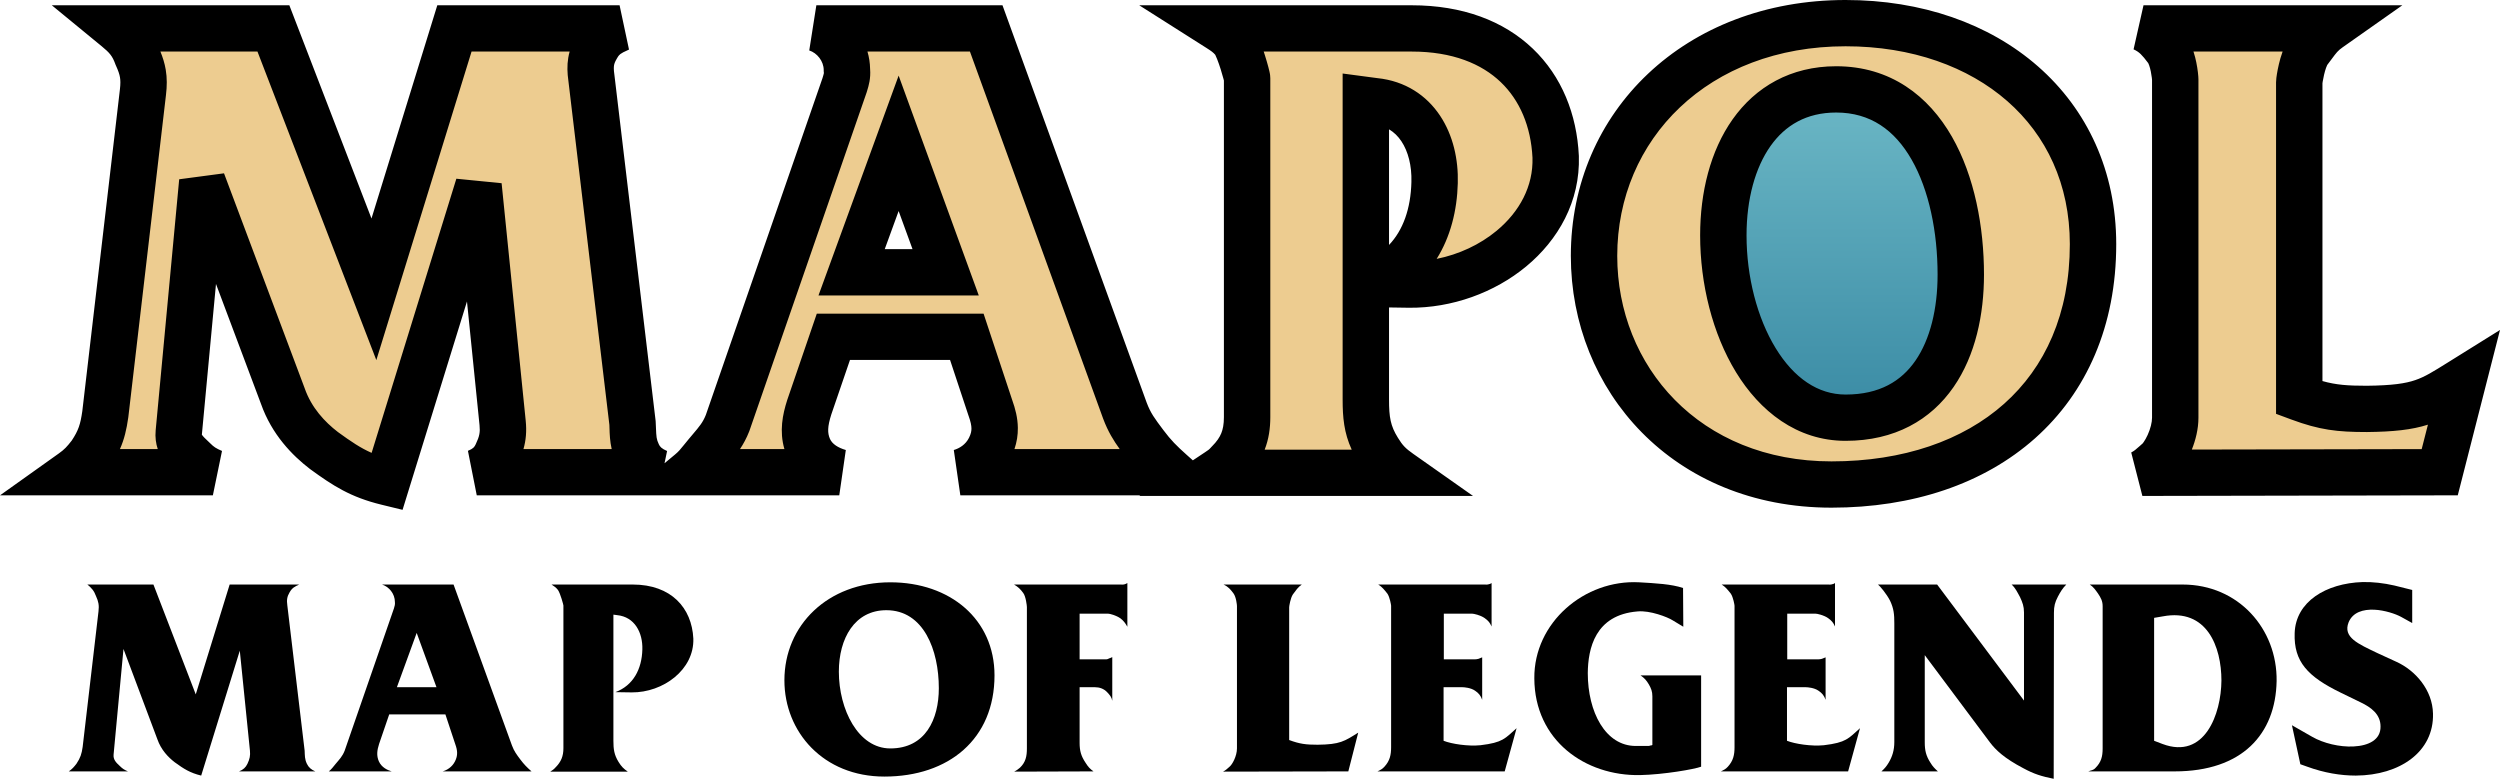 <svg width="1000" height="312" viewBox="0 0 1000 312" fill="none" xmlns="http://www.w3.org/2000/svg">
<path d="M126.111 308.556C124.527 307.865 123.438 306.976 122.745 305.495C121.854 303.619 121.953 302.237 121.854 300.262L114.925 242.106C114.628 240.032 114.826 238.65 115.816 236.971C116.806 235.194 117.895 234.602 119.677 233.812H91.861L78.3 277.75L61.373 233.812H34.943C36.626 235.194 37.615 236.28 38.407 238.452C39.397 240.625 39.694 242.106 39.397 244.574L33.062 298.781C32.666 301.546 32.171 303.126 30.587 305.495C29.597 306.779 28.904 307.569 27.519 308.556H51.177C49.791 307.964 48.999 307.47 48.009 306.483C46.524 305.1 45.238 303.915 45.435 301.842L49.395 259.582L62.956 295.72C64.441 299.966 67.312 302.928 69.886 304.903C73.548 307.569 76.023 309.149 80.477 310.235L95.919 260.273L99.978 300.262C100.176 302.237 99.879 303.619 98.988 305.495C98.295 306.976 97.305 307.865 95.623 308.556H126.111Z" fill="black"/>
<path d="M212.605 308.556C210.724 306.878 209.635 305.792 208.15 303.817C206.666 301.842 205.676 300.558 204.785 298.189L181.424 233.812H152.816C155.588 234.7 157.963 237.465 157.963 240.822C158.062 241.809 157.864 242.402 157.567 243.389L137.869 300.262C136.978 302.533 135.79 303.718 134.305 305.495C133.315 306.68 132.721 307.569 131.534 308.556H156.677C154.994 308.062 152.618 306.976 151.529 304.508C150.539 302.237 150.836 300.065 151.628 297.596L155.687 285.748H178.157L182.116 297.695C183.007 300.163 183.205 302.138 182.017 304.508C180.83 306.878 178.751 308.062 177.068 308.556H212.605ZM174.593 274.887H158.755L166.674 253.164L174.593 274.887Z" fill="black"/>
<path d="M277.334 255.435C276.74 243.192 268.524 233.812 253.082 233.812H220.614C221.702 234.503 222.395 234.996 223.187 235.984C224.177 237.465 225.365 241.908 225.365 242.204V299.275C225.365 302.434 224.474 304.705 222.197 306.976C221.504 307.766 221.01 308.062 220.119 308.655H251.102C249.419 307.47 248.528 306.581 247.439 304.804C245.658 301.941 245.361 299.67 245.361 296.313V245.858L246.845 246.055C253.874 246.746 257.14 253.066 256.942 259.78C256.744 267.679 253.28 274.195 246.152 276.861L252.686 276.96C265.257 277.059 277.73 267.876 277.334 255.435Z" fill="black"/>
<path d="M397.803 270.147C397.803 247.734 380.084 232.923 356.129 232.923C331.085 232.923 313.762 250.103 313.762 272.122C313.762 292.758 329.303 310.63 353.753 310.63C379.49 310.63 397.803 295.622 397.803 270.147ZM375.531 275.282C375.531 287.723 370.185 299.374 356.129 299.374C343.261 299.374 335.54 283.773 335.54 268.666C335.54 255.336 341.875 244.08 354.545 244.08C369.492 244.08 375.531 260.076 375.531 275.282Z" fill="black"/>
<path d="M450.947 250.696V233.219C450.452 233.515 450.155 233.614 449.858 233.713C449.165 233.91 448.77 233.812 448.077 233.812H405.611C407.294 234.799 408.184 235.688 409.273 237.169C410.362 238.551 410.758 242.402 410.758 242.797V299.374C410.758 302.533 410.263 304.903 407.986 307.075C407.195 307.766 406.601 308.161 405.71 308.655L437.386 308.556C435.901 307.47 435.208 306.68 434.218 305.1C432.436 302.434 431.843 300.361 431.843 297.103V274.887H437.98C439.663 274.887 441.543 275.38 443.028 277.059C444.018 278.145 444.612 278.836 444.909 280.317V262.841C444.513 263.038 444.117 263.236 443.721 263.334C443.325 263.532 442.929 263.729 442.533 263.729H431.843V245.463H443.226C443.919 245.463 446.493 246.154 448.176 247.339C449.462 248.326 450.155 249.313 450.947 250.696Z" fill="black"/>
<path d="M543.288 293.054C537.744 296.51 536.062 297.794 527.054 297.892C522.401 297.892 519.927 297.596 515.67 296.016V242.896C515.67 242.501 516.165 239.242 517.155 237.761C518.442 236.083 519.036 234.997 520.718 233.812H489.438C491.319 234.7 492.21 235.786 493.398 237.366C494.487 238.847 494.784 242.007 494.784 242.402V299.374C494.784 302.434 492.903 305.89 491.715 306.779C490.824 307.569 490.329 308.062 489.24 308.655L539.328 308.556L543.288 293.054Z" fill="black"/>
<path d="M606.633 291.277C601.981 295.424 601.189 297.004 592.181 298.09C587.232 298.584 580.698 297.596 577.432 296.313V274.887H584.955C585.648 274.887 588.32 275.084 590.003 276.269C591.488 277.256 592.28 278.244 592.874 279.922V262.939C592.379 263.137 591.884 263.334 591.389 263.532C590.3 263.828 589.508 263.729 588.419 263.729H577.531V245.463H588.815C589.508 245.463 592.181 246.055 593.864 247.24C595.25 248.227 595.942 249.017 596.635 250.597V233.219C596.239 233.515 595.942 233.614 595.448 233.713C594.854 233.91 594.359 233.812 593.765 233.812H551.299C552.883 234.799 553.774 235.984 554.961 237.465C555.951 238.946 556.446 242.007 556.446 242.303V298.88C556.446 301.941 555.951 304.31 553.774 306.68C552.883 307.668 552.19 307.964 551.002 308.556H601.882L606.633 291.277Z" fill="black"/>
<path d="M680.448 306.68V270.147H656.196C657.78 271.233 658.572 272.122 659.562 273.8C660.453 275.38 660.948 276.565 660.948 278.54V297.991C660.651 298.189 660.453 298.189 660.156 298.189C659.859 298.287 659.76 298.386 659.364 298.386H654.315C642.14 298.386 635.112 284.76 635.112 269.259C635.211 259.483 637.982 245.956 655.008 244.574C659.958 244.08 667.085 246.845 669.065 248.129L673.321 250.696L673.222 235.194C668.471 233.614 662.333 233.318 655.701 232.923C633.825 231.738 613.532 249.017 613.73 271.332C613.829 296.214 634.122 310.432 655.998 310.037C665.501 309.84 677.874 307.668 680.448 306.68Z" fill="black"/>
<path d="M743.999 291.277C739.346 295.424 738.554 297.004 729.546 298.09C724.597 298.584 718.064 297.596 714.797 296.313V274.887H722.32C723.013 274.887 725.686 275.084 727.369 276.269C728.853 277.256 729.645 278.244 730.239 279.922V262.939C729.744 263.137 729.249 263.334 728.754 263.532C727.665 263.828 726.874 263.729 725.785 263.729H714.896V245.463H726.181C726.874 245.463 729.546 246.055 731.229 247.24C732.615 248.227 733.308 249.017 734.001 250.597V233.219C733.605 233.515 733.308 233.614 732.813 233.713C732.219 233.91 731.724 233.812 731.13 233.812H688.664C690.248 234.799 691.139 235.984 692.327 237.465C693.317 238.946 693.812 242.007 693.812 242.303V298.88C693.812 301.941 693.317 304.31 691.139 306.68C690.248 307.668 689.555 307.964 688.367 308.556H739.247L743.999 291.277Z" fill="black"/>
<path d="M826.524 233.812H804.648C806.232 235.293 806.925 236.873 808.014 238.847C809.004 241.02 809.597 242.501 809.597 244.969V280.218L774.853 233.812H751.194C751.887 234.305 754.659 237.564 756.045 240.328C757.53 243.488 757.728 245.759 757.728 249.313V296.806C757.728 300.065 756.936 302.632 755.451 305.1C754.56 306.581 753.867 307.371 752.58 308.556H775.15C773.863 307.371 773.071 306.581 772.18 305.1C770.398 302.336 769.903 300.163 769.903 296.905V262.051L795.937 296.905C798.313 300.065 801.777 303.323 809.3 307.273C813.656 309.642 816.626 310.531 821.476 311.518L821.575 245.068C821.575 242.501 821.971 240.921 823.159 238.65C824.149 236.774 825.04 235.293 826.524 233.812Z" fill="black"/>
<path d="M910.647 272.418C910.943 251.584 895.402 233.812 873.031 233.812H835.911C837.395 234.799 838.187 235.984 839.177 237.366C840.365 239.143 841.058 240.427 841.058 242.501V299.374C841.058 302.632 840.464 304.903 838.187 307.174C837.296 308.161 836.504 308.062 835.317 308.556H869.863C896.887 308.556 910.251 293.647 910.647 272.418ZM888.572 272.221C888.473 285.649 881.841 303.915 865.013 297.596L861.647 296.313V247.141L865.112 246.549C882.831 243.192 888.572 258.792 888.572 272.221Z" fill="black"/>
<path d="M973.199 285.452C973.001 275.973 966.17 268.172 958.548 264.717L951.025 261.261C943.205 257.509 937.068 254.942 939.444 248.919C941.126 244.87 945.284 243.685 949.738 243.883C953.896 244.08 958.251 245.561 960.429 246.746L964.884 249.215V235.984L957.756 234.207C953.401 233.219 949.144 232.726 944.987 232.824C930.436 233.318 918.26 240.625 917.864 253.263C917.468 264.717 923.111 270.641 936.276 277.059L944.195 280.91C948.55 282.983 952.213 285.748 952.213 290.586C952.312 295.918 947.462 298.287 941.423 298.584C935.88 298.88 929.347 297.3 924.892 294.733L916.775 290.092L920.141 305.693L922.913 306.68C929.644 309.149 936.276 310.235 942.314 310.235C960.033 310.136 973.594 300.657 973.199 285.452Z" fill="black"/>
<path d="M674.357 92.567C674.357 61.893 699.286 37.027 730.037 37.027H742.411C773.163 37.027 798.092 61.893 798.092 92.567V104.909C798.092 135.583 773.163 160.449 742.411 160.449H730.037C699.286 160.449 674.357 135.583 674.357 104.909V92.567Z" fill="url(#paint0_linear_43_339)"/>
<path d="M263.115 188.885C259.353 187.244 256.767 185.133 255.122 181.616C253.006 177.16 253.241 173.877 253.006 169.187L236.549 31.065C235.844 26.141 236.314 22.858 238.665 18.871C241.016 14.65 243.602 13.243 247.834 11.367H181.771L149.563 115.721L109.362 11.367H46.591C50.587 14.65 52.938 17.23 54.819 22.389C57.17 27.548 57.875 31.065 57.17 36.928L42.124 165.67C41.184 172.236 40.008 175.988 36.246 181.616C33.895 184.664 32.25 186.54 28.959 188.885H85.147C81.855 187.478 79.975 186.306 77.624 183.961C74.097 180.678 71.041 177.864 71.511 172.939L80.915 72.572L113.123 158.4C116.65 168.484 123.467 175.519 129.58 180.209C138.279 186.54 144.156 190.292 154.735 192.872L191.41 74.214L201.049 169.187C201.52 173.877 200.814 177.16 198.698 181.616C197.053 185.133 194.702 187.244 190.705 188.885H263.115Z" fill="#EDCC90"/>
<path d="M468.538 188.885C464.071 184.899 461.485 182.319 457.959 177.629C454.432 172.939 452.081 169.891 449.965 164.263L394.483 11.367H326.54C333.122 13.478 338.765 20.044 338.765 28.017C339 30.362 338.53 31.769 337.824 34.114L291.04 169.187C288.924 174.581 286.103 177.395 282.576 181.616C280.226 184.43 278.815 186.54 275.994 188.885H335.708C331.712 187.713 326.069 185.133 323.483 179.271C321.132 173.877 321.838 168.718 323.718 162.856L333.357 134.715H386.724L396.128 163.09C398.244 168.953 398.714 173.643 395.893 179.271C393.072 184.899 388.135 187.713 384.138 188.885H468.538ZM378.261 108.92H340.645L359.453 57.33L378.261 108.92Z" fill="#EDCC90"/>
<path d="M622.269 62.723C620.859 33.645 601.346 11.367 564.671 11.367H487.559C490.145 13.009 491.791 14.181 493.671 16.526C496.022 20.044 498.843 30.596 498.843 31.3V166.842C498.843 174.346 496.728 179.74 491.32 185.133C489.675 187.009 488.499 187.713 486.383 189.12H559.969C555.972 186.306 553.856 184.195 551.27 179.974C547.038 173.174 546.333 167.78 546.333 159.807V39.977L549.86 40.446C566.551 42.087 574.31 57.095 573.839 73.041C573.369 91.802 565.141 107.279 548.214 113.61L563.73 113.845C593.587 114.079 623.21 92.27 622.269 62.723Z" fill="#EDCC90"/>
<path d="M837.212 97.664C837.212 44.432 795.13 9.257 738.236 9.257C678.757 9.257 637.615 50.06 637.615 102.354C637.615 151.365 674.525 193.81 732.594 193.81C793.719 193.81 837.212 158.166 837.212 97.664ZM784.315 109.858C784.315 139.405 771.62 167.077 738.236 167.077C707.674 167.077 689.336 130.025 689.336 94.147C689.336 62.489 704.382 35.755 734.475 35.755C769.974 35.755 784.315 73.745 784.315 109.858Z" fill="#EDCC90"/>
<path d="M985.294 152.069C972.128 160.276 968.132 163.325 946.738 163.559C935.688 163.559 929.811 162.856 919.702 159.104V32.941C919.702 32.003 920.877 24.265 923.228 20.747C926.284 16.761 927.695 14.181 931.692 11.367H857.401C861.868 13.478 863.984 16.057 866.805 19.809C869.391 23.327 870.096 30.831 870.096 31.769V167.077C870.096 174.346 865.629 182.554 862.808 184.664C860.692 186.54 859.517 187.713 856.931 189.12L975.89 188.885L985.294 152.069Z" fill="#EDCC90"/>
<path fill-rule="evenodd" clip-rule="evenodd" d="M628.335 102.354C628.335 44.479 674.115 0 738.236 0C768.57 0 795.601 9.387 815.183 26.544C834.868 43.789 846.492 68.447 846.492 97.664C846.492 130.27 834.693 156.922 814.002 175.333C793.438 193.631 764.918 203.067 732.594 203.067C669.246 203.067 628.335 156.323 628.335 102.354ZM738.236 18.513C683.399 18.513 646.895 55.642 646.895 102.354C646.895 146.408 679.804 184.553 732.594 184.553C761.395 184.553 785.184 176.167 801.647 161.517C817.985 146.98 827.932 125.56 827.932 97.664C827.932 73.649 818.515 54.103 802.935 40.453C787.252 26.714 764.795 18.513 738.236 18.513ZM20.724 2.111H115.737L148.594 87.4L174.918 2.111H247.833L251.602 19.826C249.497 20.759 248.685 21.211 248.159 21.61C247.836 21.855 247.408 22.233 246.777 23.367L246.721 23.466L246.664 23.565C245.944 24.784 245.715 25.534 245.614 26.138C245.502 26.814 245.462 27.844 245.736 29.756L245.751 29.864L262.258 168.409L262.274 168.725C262.323 169.691 262.357 170.519 262.388 171.24C262.533 174.686 262.575 175.688 263.508 177.653L263.531 177.701C263.977 178.656 264.541 179.404 266.834 180.405L265.807 185.303L270.053 181.774C271.453 180.61 272.115 179.789 273.442 178.142C273.973 177.482 274.612 176.69 275.447 175.69C276.057 174.96 276.609 174.308 277.113 173.713C279.838 170.495 281.139 168.96 282.334 165.974L328.991 31.27C329.01 31.208 329.028 31.147 329.045 31.089C329.181 30.639 329.277 30.321 329.364 30.011C329.463 29.656 329.505 29.468 329.526 29.36C329.543 29.27 329.544 29.236 329.545 29.221C329.546 29.203 329.549 29.121 329.53 28.938L329.484 28.479V28.017C329.484 24.437 326.812 21.178 323.7 20.18L326.539 2.111H400.993L458.654 161.012C458.66 161.028 458.666 161.043 458.672 161.059C460.256 165.257 461.839 167.362 465.331 172.006L465.383 172.075C468.426 176.123 470.542 178.253 474.726 181.987L477.14 184.141L481.235 181.418C481.478 181.257 481.69 181.116 481.878 180.992C482.66 180.473 483.014 180.238 483.37 179.966C483.64 179.758 483.903 179.532 484.336 179.038L484.54 178.806L484.758 178.588C486.772 176.579 487.863 174.889 488.511 173.298C489.163 171.695 489.563 169.707 489.563 166.842V32.217C489.517 32.03 489.46 31.805 489.39 31.542C489.126 30.54 488.741 29.188 488.287 27.748C487.829 26.297 487.331 24.854 486.846 23.636C486.605 23.029 486.388 22.534 486.205 22.154C486.152 22.044 486.107 21.954 486.069 21.882C485.295 20.991 484.553 20.432 482.576 19.177L455.69 2.111H564.67C584.942 2.111 601.441 8.31 613.111 19.454C624.746 30.564 630.738 45.785 631.538 62.276L631.542 62.353L631.545 62.429C632.123 80.599 623.245 96.011 610.473 106.577C597.767 117.088 580.773 123.236 563.657 123.101L563.589 123.1L555.613 122.98V159.807C555.613 166.922 556.204 170.352 559.155 175.093L559.189 175.147C561.039 178.169 562.232 179.383 565.32 181.558L589.208 198.377H455.733L456.086 198.142H384.138L381.52 180.005C383.807 179.334 386.236 177.837 387.593 175.131C388.403 173.515 388.594 172.381 388.582 171.372C388.569 170.216 388.281 168.677 387.397 166.226L387.355 166.111L380.018 143.972H339.993L332.53 165.76C330.943 170.736 330.977 173.235 331.986 175.561C332.898 177.608 335.176 179.08 338.327 180.005L335.708 198.142H190.705L187.172 180.326C189.328 179.44 189.761 178.83 190.289 177.701L190.311 177.653C191.819 174.478 192.092 172.878 191.816 170.116L191.815 170.108L186.789 120.585L161.027 203.935L152.532 201.864C140.217 198.861 133.181 194.29 124.109 187.686L124.015 187.617L123.922 187.546C116.98 182.22 108.731 173.86 104.397 161.553L86.393 113.577L80.749 173.817C80.748 173.832 80.747 173.846 80.746 173.859C80.761 173.886 80.782 173.92 80.81 173.961C80.961 174.189 81.246 174.552 81.797 175.124C82.368 175.715 83.028 176.33 83.955 177.194L84.072 177.303L84.185 177.415C85.543 178.769 86.368 179.337 88.802 180.377L85.147 198.142H0L23.564 181.353C25.759 179.79 26.772 178.705 28.695 176.225C31.383 172.155 32.156 169.77 32.92 164.477L47.956 35.825C48.236 33.495 48.184 32.08 47.99 30.936C47.791 29.763 47.366 28.403 46.371 26.219L46.221 25.891L46.098 25.552C44.963 22.44 43.884 21.135 40.691 18.513L20.724 2.111ZM47.973 179.629H63.101C62.368 177.432 62.001 174.921 62.272 172.07L62.273 172.062L71.675 71.711L89.606 69.327L121.851 155.253L121.885 155.351C124.599 163.11 129.913 168.768 135.148 172.803C140.433 176.647 144.267 179.226 148.648 181.147L182.542 71.487L200.643 73.281L210.283 168.266C210.71 172.522 210.391 176.095 209.383 179.629H244.674C243.955 176.458 243.869 173.644 243.798 171.325C243.784 170.845 243.77 170.386 243.751 169.95L227.346 32.261C226.927 29.285 226.78 26.248 227.307 23.095C227.448 22.247 227.633 21.425 227.857 20.624H188.624L150.532 144.042L102.986 20.624H64.162C65.104 22.928 65.856 25.283 66.291 27.854C66.861 31.218 66.809 34.488 66.386 38.015L66.384 38.031L51.328 166.86L51.311 166.979C50.615 171.837 49.727 175.678 47.973 179.629ZM80.705 173.782L80.708 173.789ZM447.889 179.629C445.443 176.244 443.228 172.705 441.276 167.513L441.257 167.463L387.972 20.624H346.98C347.628 22.82 348 25.146 348.041 27.571C348.341 31.437 347.484 34.244 346.853 36.311C346.805 36.47 346.758 36.624 346.713 36.774L346.658 36.956L299.75 172.386L299.682 172.56C298.603 175.312 297.331 177.62 295.999 179.629H313.766C311.689 172.463 313.022 165.826 314.88 160.034L314.907 159.948L326.721 125.459H393.43L404.903 160.074C406.114 163.453 407.096 167.15 407.141 171.164C407.174 174.054 406.72 176.857 405.782 179.629H447.889ZM574.664 103.548C583.561 101.78 591.961 97.839 598.625 92.327C607.872 84.677 613.332 74.439 612.996 63.091C612.37 50.539 607.903 40.11 600.277 32.827C592.669 25.563 581.074 20.624 564.67 20.624H505.484C505.67 21.182 505.839 21.708 505.991 22.189C506.535 23.915 507.003 25.552 507.341 26.836C507.509 27.473 507.658 28.071 507.772 28.578C507.827 28.824 507.889 29.113 507.942 29.405L507.944 29.412C507.961 29.501 508.123 30.341 508.123 31.3V166.842C508.123 171.34 507.505 175.669 505.867 179.863H540.685C537.586 173.096 537.053 166.931 537.053 159.807V29.404L550.939 31.25C562.129 32.4 570.619 38.163 576.012 46.253C581.267 54.135 583.389 63.863 583.116 73.287C582.838 84.277 580.146 94.815 574.664 103.548ZM555.613 51.729V97.981C561.229 92.062 564.294 83.497 564.562 72.81L564.563 72.769C564.755 66.255 563.233 60.517 560.558 56.505C559.251 54.545 557.63 52.916 555.613 51.729ZM853.428 19.733L857.401 2.111H960.931L937.043 18.93C935.158 20.257 934.552 21.075 932.777 23.472C932.266 24.162 931.658 24.982 930.895 25.983C930.814 26.143 930.645 26.499 930.427 27.11C930.134 27.931 929.858 28.91 929.617 29.932C929.378 30.942 929.2 31.888 929.084 32.603C929.036 32.907 929.002 33.144 928.982 33.306V152.427C934.486 153.964 939.055 154.301 946.686 154.303C957.023 154.187 962.186 153.382 966.094 152.047C969.933 150.735 973.045 148.793 979.203 144.95C979.582 144.714 979.972 144.47 980.375 144.219L1000 131.984L983.105 198.128L856.949 198.377L852.487 180.994C853.791 180.284 854.224 179.898 855.909 178.398C856.13 178.201 856.373 177.985 856.643 177.746L856.931 177.49L857.017 177.426C857.089 177.343 857.253 177.146 857.497 176.794C857.969 176.111 858.529 175.144 859.062 173.975C860.178 171.525 860.816 168.989 860.816 167.077V31.943C860.814 31.923 860.813 31.9 860.81 31.872C860.796 31.699 860.771 31.434 860.731 31.096C860.649 30.415 860.518 29.538 860.329 28.614C860.136 27.674 859.907 26.812 859.66 26.115C859.454 25.534 859.31 25.28 859.295 25.249C856.734 21.851 855.737 20.824 853.428 19.733ZM877.392 20.624C877.927 22.247 878.276 23.753 878.511 24.899C879.088 27.708 879.376 30.475 879.376 31.769V167.077C879.376 171.657 878.21 176.125 876.732 179.824L968.674 179.643L971.17 169.871C964.681 171.934 957.352 172.7 946.839 172.815L946.789 172.816H946.738C934.88 172.816 927.856 172.007 916.465 167.779L910.421 165.536V32.941C910.421 31.852 910.629 30.477 910.759 29.667C910.938 28.557 911.2 27.173 911.55 25.692C911.871 24.331 912.347 22.513 913.043 20.624H877.392ZM708.205 58.414C702.09 67.063 698.616 79.622 698.616 94.147C698.616 110.679 702.873 127.183 710.248 139.247C717.602 151.276 727.246 157.82 738.236 157.82C751.924 157.82 760.57 152.359 766.158 144.287C772.069 135.751 775.035 123.517 775.035 109.858C775.035 92.809 771.617 76.025 764.649 63.855C757.89 52.051 748.178 45.012 734.475 45.012C722.605 45.012 714.083 50.1 708.205 58.414ZM693.037 47.744C702.204 34.778 716.252 26.499 734.475 26.499C756.27 26.499 771.479 38.455 780.766 54.673C789.843 70.527 793.595 90.794 793.595 109.858C793.595 125.747 790.214 142.122 781.431 154.808C772.326 167.958 757.932 176.333 738.236 176.333C718.663 176.333 703.857 164.352 694.402 148.886C684.968 133.454 680.056 113.492 680.056 94.147C680.056 77.013 684.105 60.377 693.037 47.744ZM359.453 30.243L391.51 118.177H327.396L359.453 30.243ZM353.894 99.663H365.011L359.453 84.416L353.894 99.663Z" fill="black"/>
<defs>
<linearGradient id="paint0_linear_43_339" x1="500" y1="0" x2="500" y2="311.518" gradientUnits="userSpaceOnUse">
<stop stop-color="#7AC4CF"/>
<stop offset="1" stop-color="#02597F"/>
</linearGradient>
</defs>
</svg>
